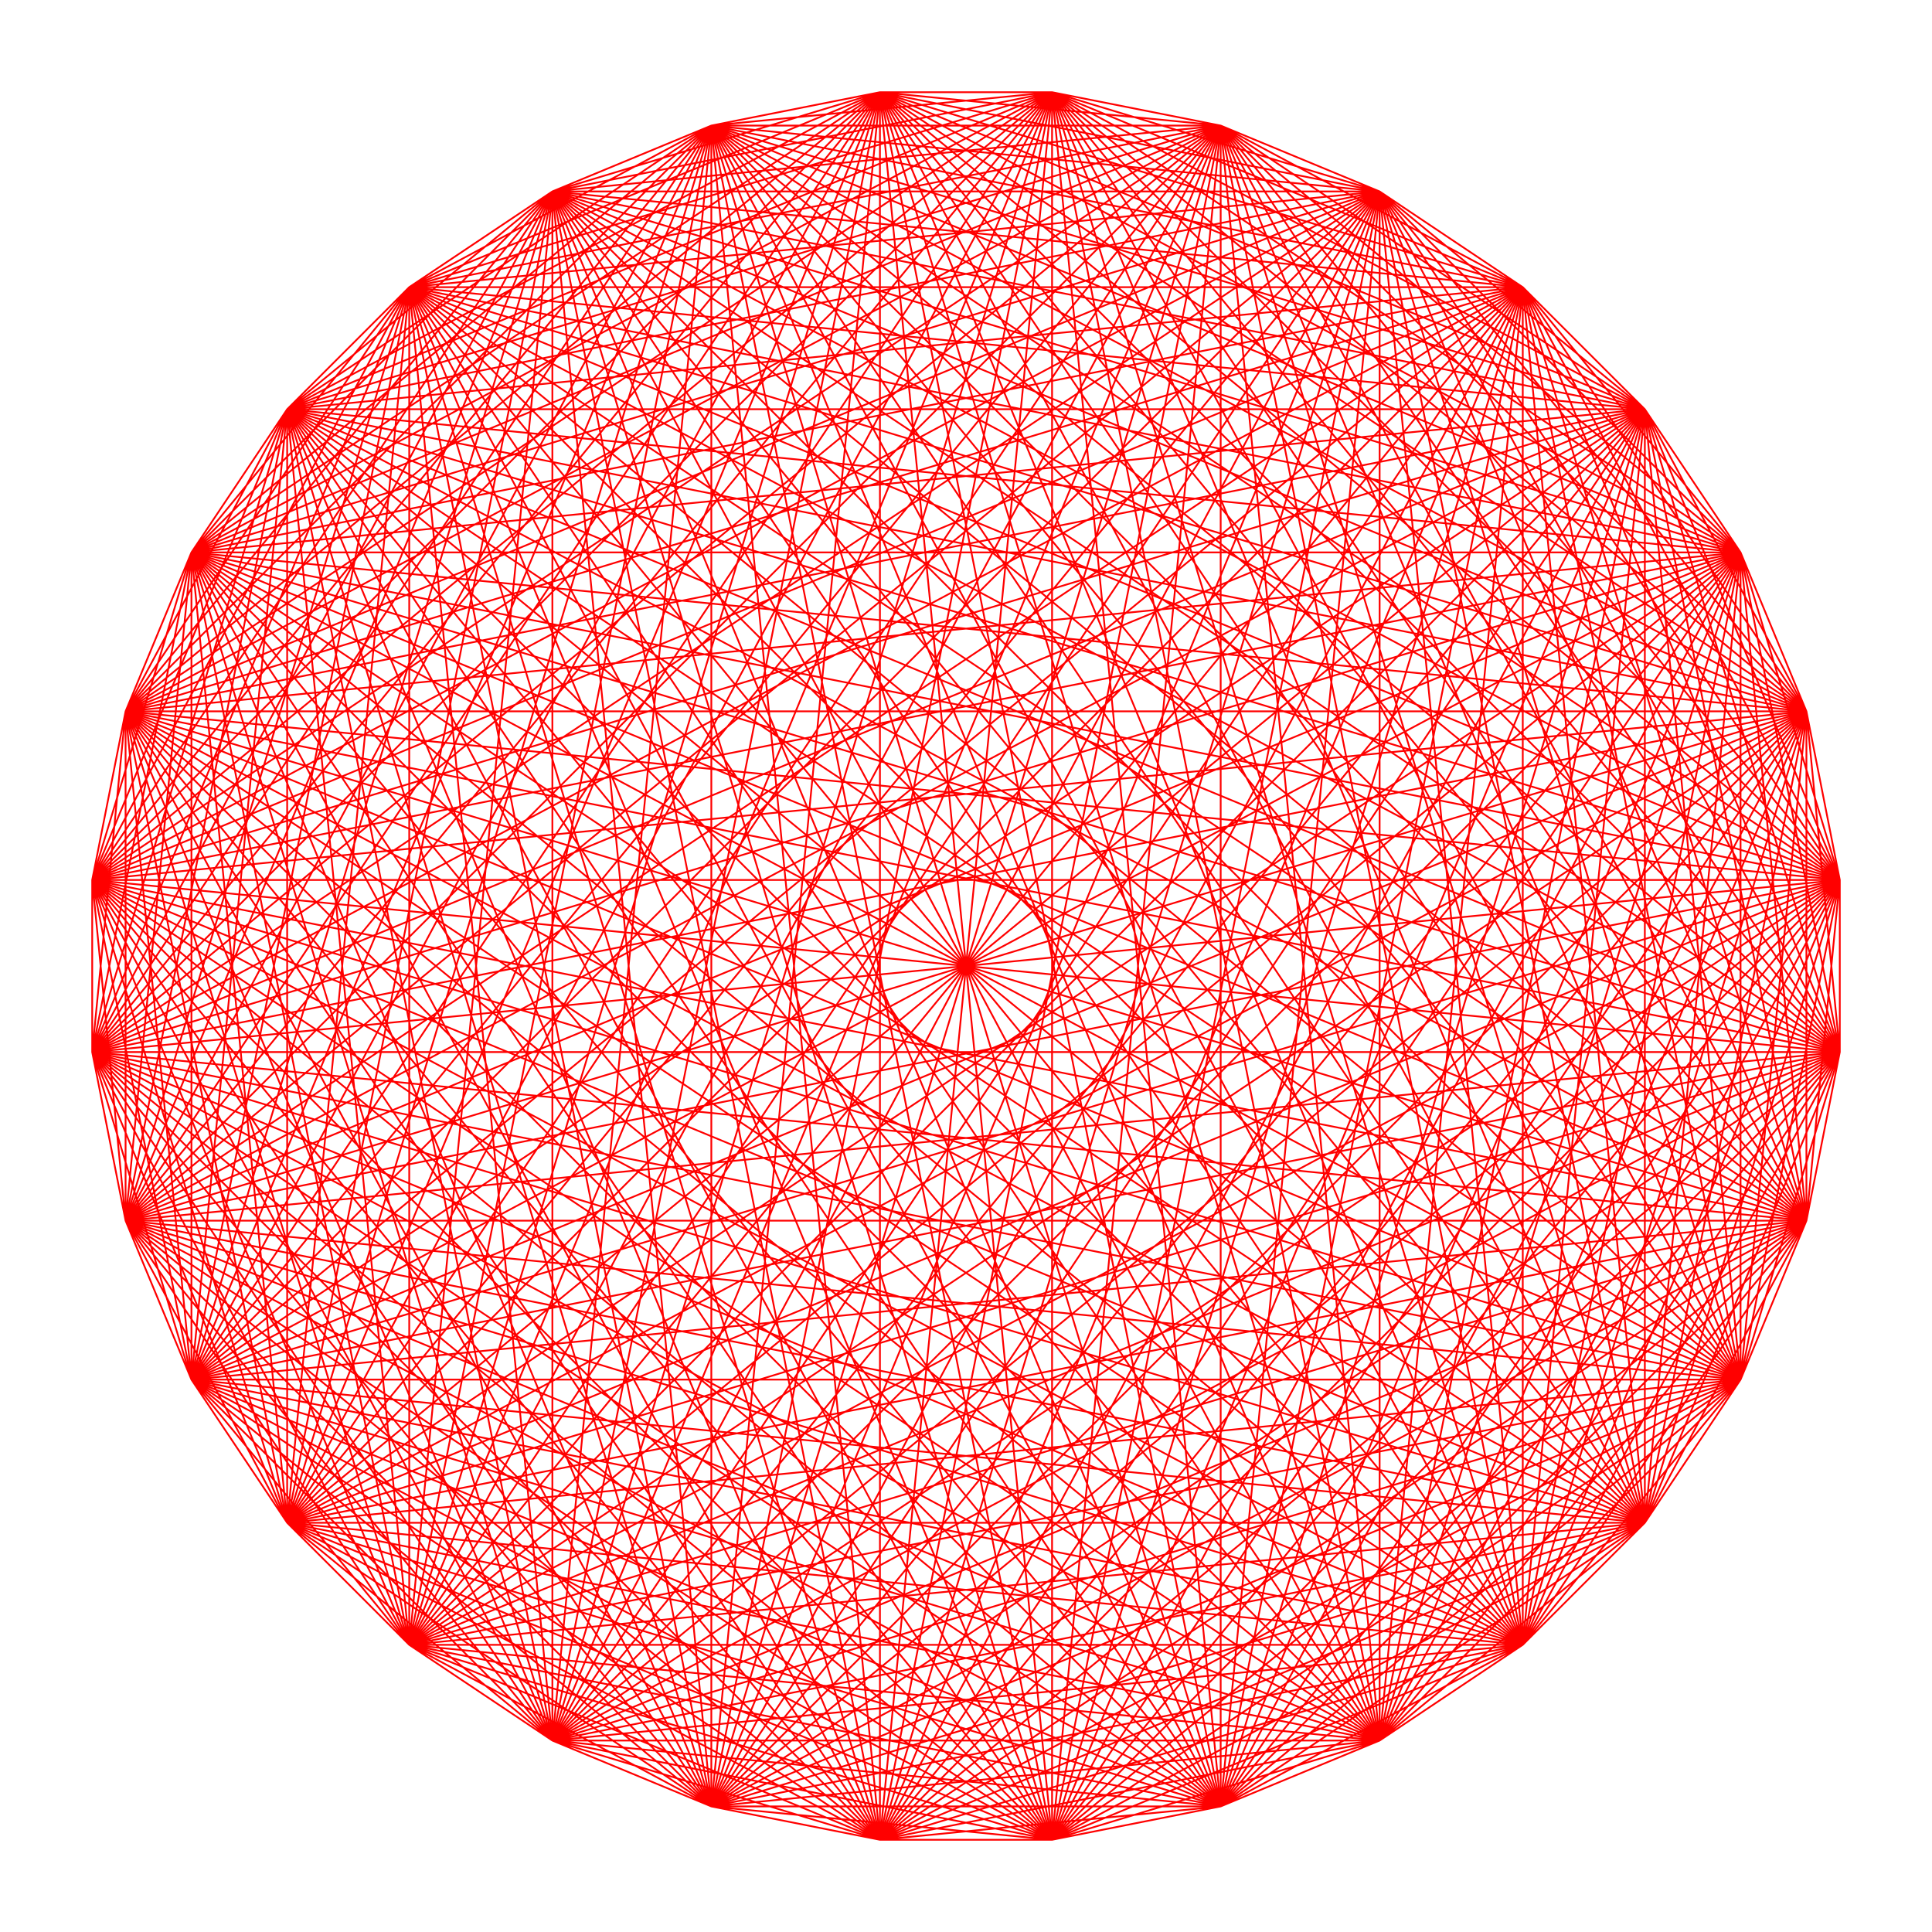 <svg xmlns="http://www.w3.org/2000/svg" viewBox="0 0 2.2 2.2"><style>path { stroke: #ff0000; stroke-width: 0.002; fill: none; stroke-linecap: round; }</style><path d="M2.095 1.198 L2.095 1.198 ZL2.095 1.002 ZL2.057 0.81 ZL1.982 0.629 ZL1.873 0.466 ZL1.734 0.327 ZL1.571 0.218 ZL1.39 0.143 ZL1.198 0.105 ZL1.002 0.105 ZL0.81 0.143 ZL0.629 0.218 ZL0.466 0.327 ZL0.327 0.466 ZL0.218 0.629 ZL0.143 0.81 ZL0.105 1.002 ZL0.105 1.198 ZL0.143 1.39 ZL0.218 1.571 ZL0.327 1.734 ZL0.466 1.873 ZL0.629 1.982 ZL0.81 2.057 ZL1.002 2.095 ZL1.198 2.095 ZL1.39 2.057 ZL1.571 1.982 ZL1.734 1.873 ZL1.873 1.734 ZL1.982 1.571 ZL2.057 1.39 ZM2.095 1.002 L2.095 1.002 ZL2.057 0.81 ZL1.982 0.629 ZL1.873 0.466 ZL1.734 0.327 ZL1.571 0.218 ZL1.39 0.143 ZL1.198 0.105 ZL1.002 0.105 ZL0.81 0.143 ZL0.629 0.218 ZL0.466 0.327 ZL0.327 0.466 ZL0.218 0.629 ZL0.143 0.81 ZL0.105 1.002 ZL0.105 1.198 ZL0.143 1.39 ZL0.218 1.571 ZL0.327 1.734 ZL0.466 1.873 ZL0.629 1.982 ZL0.81 2.057 ZL1.002 2.095 ZL1.198 2.095 ZL1.39 2.057 ZL1.571 1.982 ZL1.734 1.873 ZL1.873 1.734 ZL1.982 1.571 ZL2.057 1.39 ZM2.057 0.81 L2.057 0.81 ZL1.982 0.629 ZL1.873 0.466 ZL1.734 0.327 ZL1.571 0.218 ZL1.39 0.143 ZL1.198 0.105 ZL1.002 0.105 ZL0.81 0.143 ZL0.629 0.218 ZL0.466 0.327 ZL0.327 0.466 ZL0.218 0.629 ZL0.143 0.81 ZL0.105 1.002 ZL0.105 1.198 ZL0.143 1.39 ZL0.218 1.571 ZL0.327 1.734 ZL0.466 1.873 ZL0.629 1.982 ZL0.81 2.057 ZL1.002 2.095 ZL1.198 2.095 ZL1.39 2.057 ZL1.571 1.982 ZL1.734 1.873 ZL1.873 1.734 ZL1.982 1.571 ZL2.057 1.39 ZM1.982 0.629 L1.982 0.629 ZL1.873 0.466 ZL1.734 0.327 ZL1.571 0.218 ZL1.39 0.143 ZL1.198 0.105 ZL1.002 0.105 ZL0.81 0.143 ZL0.629 0.218 ZL0.466 0.327 ZL0.327 0.466 ZL0.218 0.629 ZL0.143 0.81 ZL0.105 1.002 ZL0.105 1.198 ZL0.143 1.39 ZL0.218 1.571 ZL0.327 1.734 ZL0.466 1.873 ZL0.629 1.982 ZL0.81 2.057 ZL1.002 2.095 ZL1.198 2.095 ZL1.39 2.057 ZL1.571 1.982 ZL1.734 1.873 ZL1.873 1.734 ZL1.982 1.571 ZL2.057 1.39 ZM1.873 0.466 L1.873 0.466 ZL1.734 0.327 ZL1.571 0.218 ZL1.39 0.143 ZL1.198 0.105 ZL1.002 0.105 ZL0.81 0.143 ZL0.629 0.218 ZL0.466 0.327 ZL0.327 0.466 ZL0.218 0.629 ZL0.143 0.81 ZL0.105 1.002 ZL0.105 1.198 ZL0.143 1.39 ZL0.218 1.571 ZL0.327 1.734 ZL0.466 1.873 ZL0.629 1.982 ZL0.81 2.057 ZL1.002 2.095 ZL1.198 2.095 ZL1.39 2.057 ZL1.571 1.982 ZL1.734 1.873 ZL1.873 1.734 ZL1.982 1.571 ZL2.057 1.39 ZM1.734 0.327 L1.734 0.327 ZL1.571 0.218 ZL1.39 0.143 ZL1.198 0.105 ZL1.002 0.105 ZL0.81 0.143 ZL0.629 0.218 ZL0.466 0.327 ZL0.327 0.466 ZL0.218 0.629 ZL0.143 0.81 ZL0.105 1.002 ZL0.105 1.198 ZL0.143 1.39 ZL0.218 1.571 ZL0.327 1.734 ZL0.466 1.873 ZL0.629 1.982 ZL0.81 2.057 ZL1.002 2.095 ZL1.198 2.095 ZL1.39 2.057 ZL1.571 1.982 ZL1.734 1.873 ZL1.873 1.734 ZL1.982 1.571 ZL2.057 1.39 ZM1.571 0.218 L1.571 0.218 ZL1.39 0.143 ZL1.198 0.105 ZL1.002 0.105 ZL0.81 0.143 ZL0.629 0.218 ZL0.466 0.327 ZL0.327 0.466 ZL0.218 0.629 ZL0.143 0.81 ZL0.105 1.002 ZL0.105 1.198 ZL0.143 1.39 ZL0.218 1.571 ZL0.327 1.734 ZL0.466 1.873 ZL0.629 1.982 ZL0.81 2.057 ZL1.002 2.095 ZL1.198 2.095 ZL1.39 2.057 ZL1.571 1.982 ZL1.734 1.873 ZL1.873 1.734 ZL1.982 1.571 ZL2.057 1.39 ZM1.39 0.143 L1.39 0.143 ZL1.198 0.105 ZL1.002 0.105 ZL0.81 0.143 ZL0.629 0.218 ZL0.466 0.327 ZL0.327 0.466 ZL0.218 0.629 ZL0.143 0.81 ZL0.105 1.002 ZL0.105 1.198 ZL0.143 1.39 ZL0.218 1.571 ZL0.327 1.734 ZL0.466 1.873 ZL0.629 1.982 ZL0.81 2.057 ZL1.002 2.095 ZL1.198 2.095 ZL1.39 2.057 ZL1.571 1.982 ZL1.734 1.873 ZL1.873 1.734 ZL1.982 1.571 ZL2.057 1.39 ZM1.198 0.105 L1.198 0.105 ZL1.002 0.105 ZL0.81 0.143 ZL0.629 0.218 ZL0.466 0.327 ZL0.327 0.466 ZL0.218 0.629 ZL0.143 0.81 ZL0.105 1.002 ZL0.105 1.198 ZL0.143 1.39 ZL0.218 1.571 ZL0.327 1.734 ZL0.466 1.873 ZL0.629 1.982 ZL0.81 2.057 ZL1.002 2.095 ZL1.198 2.095 ZL1.39 2.057 ZL1.571 1.982 ZL1.734 1.873 ZL1.873 1.734 ZL1.982 1.571 ZL2.057 1.39 ZM1.002 0.105 L1.002 0.105 ZL0.81 0.143 ZL0.629 0.218 ZL0.466 0.327 ZL0.327 0.466 ZL0.218 0.629 ZL0.143 0.81 ZL0.105 1.002 ZL0.105 1.198 ZL0.143 1.39 ZL0.218 1.571 ZL0.327 1.734 ZL0.466 1.873 ZL0.629 1.982 ZL0.81 2.057 ZL1.002 2.095 ZL1.198 2.095 ZL1.39 2.057 ZL1.571 1.982 ZL1.734 1.873 ZL1.873 1.734 ZL1.982 1.571 ZL2.057 1.39 ZM0.81 0.143 L0.81 0.143 ZL0.629 0.218 ZL0.466 0.327 ZL0.327 0.466 ZL0.218 0.629 ZL0.143 0.81 ZL0.105 1.002 ZL0.105 1.198 ZL0.143 1.39 ZL0.218 1.571 ZL0.327 1.734 ZL0.466 1.873 ZL0.629 1.982 ZL0.81 2.057 ZL1.002 2.095 ZL1.198 2.095 ZL1.39 2.057 ZL1.571 1.982 ZL1.734 1.873 ZL1.873 1.734 ZL1.982 1.571 ZL2.057 1.39 ZM0.629 0.218 L0.629 0.218 ZL0.466 0.327 ZL0.327 0.466 ZL0.218 0.629 ZL0.143 0.81 ZL0.105 1.002 ZL0.105 1.198 ZL0.143 1.39 ZL0.218 1.571 ZL0.327 1.734 ZL0.466 1.873 ZL0.629 1.982 ZL0.81 2.057 ZL1.002 2.095 ZL1.198 2.095 ZL1.39 2.057 ZL1.571 1.982 ZL1.734 1.873 ZL1.873 1.734 ZL1.982 1.571 ZL2.057 1.39 ZM0.466 0.327 L0.466 0.327 ZL0.327 0.466 ZL0.218 0.629 ZL0.143 0.81 ZL0.105 1.002 ZL0.105 1.198 ZL0.143 1.39 ZL0.218 1.571 ZL0.327 1.734 ZL0.466 1.873 ZL0.629 1.982 ZL0.81 2.057 ZL1.002 2.095 ZL1.198 2.095 ZL1.39 2.057 ZL1.571 1.982 ZL1.734 1.873 ZL1.873 1.734 ZL1.982 1.571 ZL2.057 1.39 ZM0.327 0.466 L0.327 0.466 ZL0.218 0.629 ZL0.143 0.81 ZL0.105 1.002 ZL0.105 1.198 ZL0.143 1.39 ZL0.218 1.571 ZL0.327 1.734 ZL0.466 1.873 ZL0.629 1.982 ZL0.81 2.057 ZL1.002 2.095 ZL1.198 2.095 ZL1.39 2.057 ZL1.571 1.982 ZL1.734 1.873 ZL1.873 1.734 ZL1.982 1.571 ZL2.057 1.39 ZM0.218 0.629 L0.218 0.629 ZL0.143 0.81 ZL0.105 1.002 ZL0.105 1.198 ZL0.143 1.39 ZL0.218 1.571 ZL0.327 1.734 ZL0.466 1.873 ZL0.629 1.982 ZL0.81 2.057 ZL1.002 2.095 ZL1.198 2.095 ZL1.39 2.057 ZL1.571 1.982 ZL1.734 1.873 ZL1.873 1.734 ZL1.982 1.571 ZL2.057 1.39 ZM0.143 0.81 L0.143 0.81 ZL0.105 1.002 ZL0.105 1.198 ZL0.143 1.39 ZL0.218 1.571 ZL0.327 1.734 ZL0.466 1.873 ZL0.629 1.982 ZL0.81 2.057 ZL1.002 2.095 ZL1.198 2.095 ZL1.39 2.057 ZL1.571 1.982 ZL1.734 1.873 ZL1.873 1.734 ZL1.982 1.571 ZL2.057 1.39 ZM0.105 1.002 L0.105 1.002 ZL0.105 1.198 ZL0.143 1.39 ZL0.218 1.571 ZL0.327 1.734 ZL0.466 1.873 ZL0.629 1.982 ZL0.81 2.057 ZL1.002 2.095 ZL1.198 2.095 ZL1.39 2.057 ZL1.571 1.982 ZL1.734 1.873 ZL1.873 1.734 ZL1.982 1.571 ZL2.057 1.39 ZM0.105 1.198 L0.105 1.198 ZL0.143 1.39 ZL0.218 1.571 ZL0.327 1.734 ZL0.466 1.873 ZL0.629 1.982 ZL0.81 2.057 ZL1.002 2.095 ZL1.198 2.095 ZL1.39 2.057 ZL1.571 1.982 ZL1.734 1.873 ZL1.873 1.734 ZL1.982 1.571 ZL2.057 1.39 ZM0.143 1.39 L0.143 1.39 ZL0.218 1.571 ZL0.327 1.734 ZL0.466 1.873 ZL0.629 1.982 ZL0.81 2.057 ZL1.002 2.095 ZL1.198 2.095 ZL1.39 2.057 ZL1.571 1.982 ZL1.734 1.873 ZL1.873 1.734 ZL1.982 1.571 ZL2.057 1.39 ZM0.218 1.571 L0.218 1.571 ZL0.327 1.734 ZL0.466 1.873 ZL0.629 1.982 ZL0.81 2.057 ZL1.002 2.095 ZL1.198 2.095 ZL1.39 2.057 ZL1.571 1.982 ZL1.734 1.873 ZL1.873 1.734 ZL1.982 1.571 ZL2.057 1.39 ZM0.327 1.734 L0.327 1.734 ZL0.466 1.873 ZL0.629 1.982 ZL0.81 2.057 ZL1.002 2.095 ZL1.198 2.095 ZL1.39 2.057 ZL1.571 1.982 ZL1.734 1.873 ZL1.873 1.734 ZL1.982 1.571 ZL2.057 1.39 ZM0.466 1.873 L0.466 1.873 ZL0.629 1.982 ZL0.81 2.057 ZL1.002 2.095 ZL1.198 2.095 ZL1.39 2.057 ZL1.571 1.982 ZL1.734 1.873 ZL1.873 1.734 ZL1.982 1.571 ZL2.057 1.39 ZM0.629 1.982 L0.629 1.982 ZL0.81 2.057 ZL1.002 2.095 ZL1.198 2.095 ZL1.39 2.057 ZL1.571 1.982 ZL1.734 1.873 ZL1.873 1.734 ZL1.982 1.571 ZL2.057 1.39 ZM0.81 2.057 L0.81 2.057 ZL1.002 2.095 ZL1.198 2.095 ZL1.39 2.057 ZL1.571 1.982 ZL1.734 1.873 ZL1.873 1.734 ZL1.982 1.571 ZL2.057 1.39 ZM1.002 2.095 L1.002 2.095 ZL1.198 2.095 ZL1.39 2.057 ZL1.571 1.982 ZL1.734 1.873 ZL1.873 1.734 ZL1.982 1.571 ZL2.057 1.39 ZM1.198 2.095 L1.198 2.095 ZL1.39 2.057 ZL1.571 1.982 ZL1.734 1.873 ZL1.873 1.734 ZL1.982 1.571 ZL2.057 1.39 ZM1.39 2.057 L1.39 2.057 ZL1.571 1.982 ZL1.734 1.873 ZL1.873 1.734 ZL1.982 1.571 ZL2.057 1.39 ZM1.571 1.982 L1.571 1.982 ZL1.734 1.873 ZL1.873 1.734 ZL1.982 1.571 ZL2.057 1.39 ZM1.734 1.873 L1.734 1.873 ZL1.873 1.734 ZL1.982 1.571 ZL2.057 1.39 ZM1.873 1.734 L1.873 1.734 ZL1.982 1.571 ZL2.057 1.39 ZM1.982 1.571 L1.982 1.571 ZL2.057 1.39 ZM2.057 1.39 L2.057 1.39 Z" /></svg>
